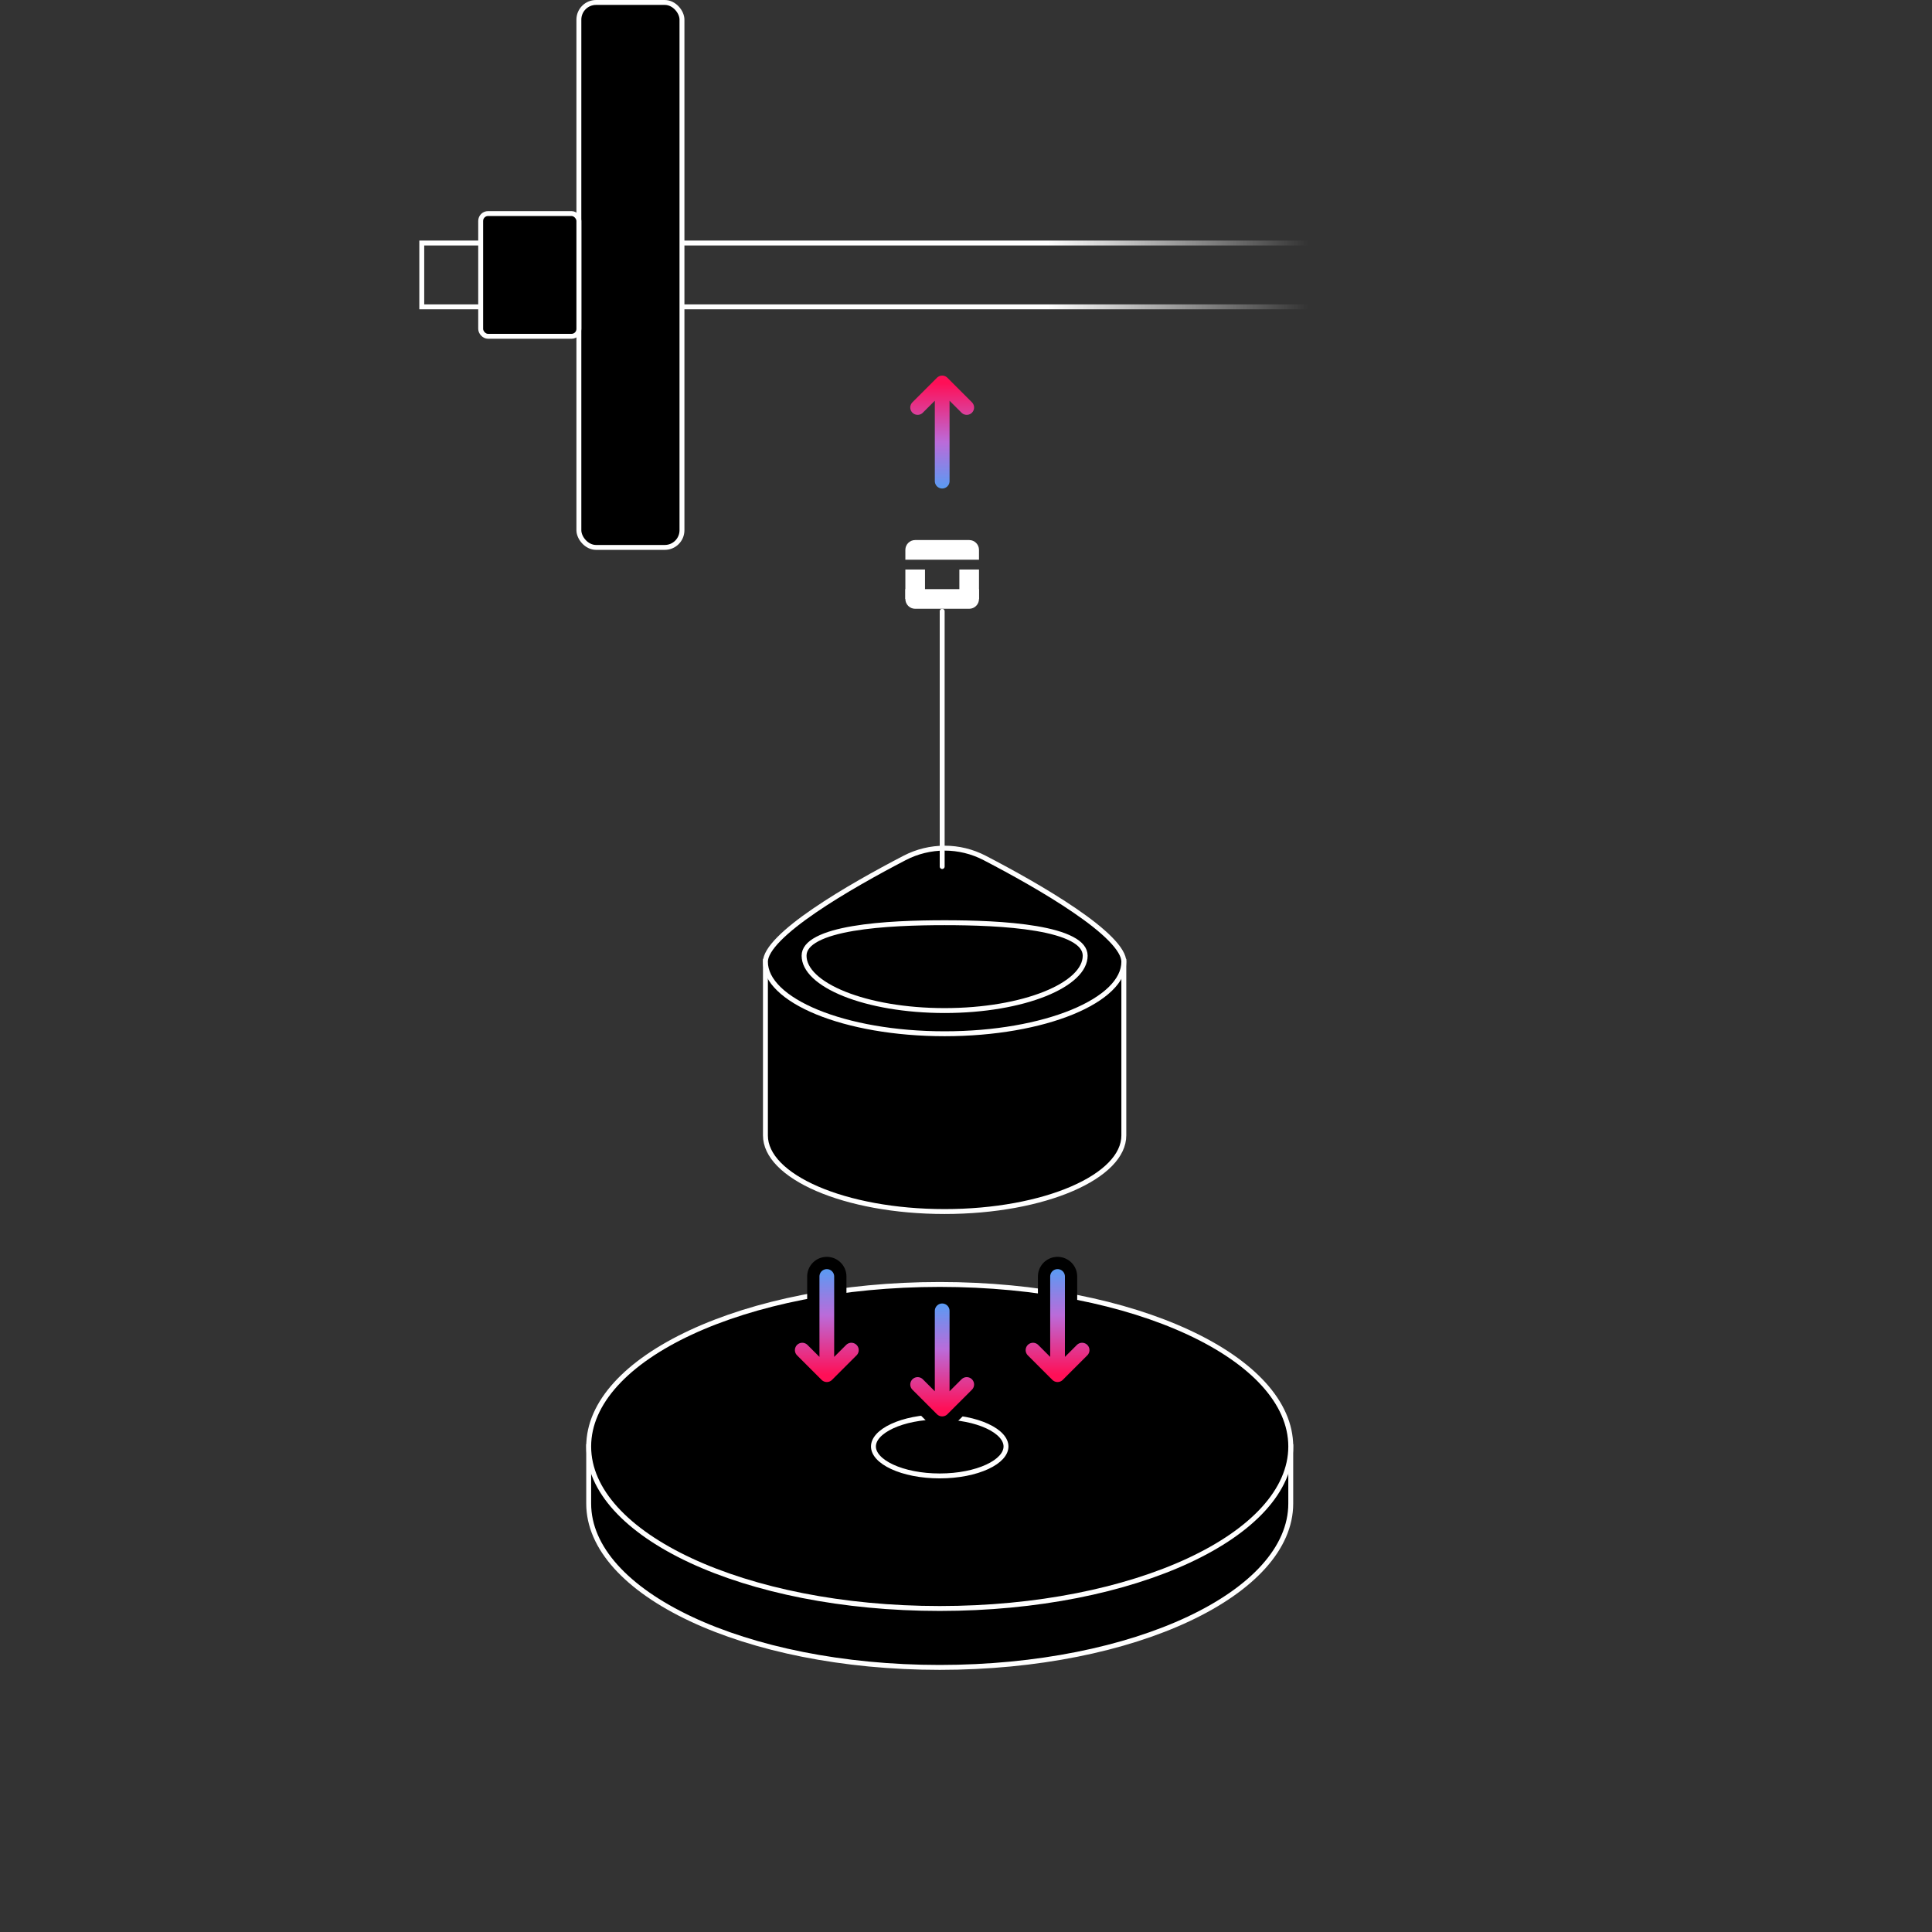 <svg width="250" height="250" viewBox="0 0 250 250" fill="none" xmlns="http://www.w3.org/2000/svg">
<rect x="0" y="0" width="250" height="250" fill="#333333" stroke="none"/>
<path d="M145.423 146.924C145.423 148.221 144.816 149.483 143.666 150.659C142.515 151.837 140.833 152.912 138.73 153.821C134.525 155.64 128.693 156.773 122.235 156.773C115.777 156.773 109.945 155.64 105.74 153.821C103.637 152.912 101.955 151.837 100.803 150.659C99.653 149.483 99.047 148.221 99.047 146.924V124.4H145.423V146.924Z" fill="black" stroke="white" stroke-width="0.635"/>
<path d="M145.423 124.442C145.423 125.661 144.823 126.852 143.673 127.967C142.522 129.084 140.84 130.103 138.736 130.967C134.529 132.692 128.695 133.767 122.235 133.767C115.775 133.767 109.942 132.692 105.735 130.967C103.631 130.103 101.949 129.084 100.798 127.967C99.648 126.852 99.047 125.661 99.047 124.442C99.047 124.061 99.194 123.615 99.498 123.108C99.801 122.602 100.249 122.056 100.819 121.479C101.96 120.324 103.562 119.078 105.393 117.826C109.053 115.322 113.582 112.824 117.046 111.022C120.308 109.326 124.163 109.326 127.424 111.022C130.889 112.824 135.418 115.322 139.077 117.826C140.908 119.078 142.51 120.324 143.651 121.479C144.222 122.056 144.669 122.602 144.972 123.108C145.277 123.615 145.423 124.061 145.423 124.442Z" fill="black" stroke="white" stroke-width="0.635"/>
<path d="M140.422 123.667C140.422 124.576 139.964 125.473 139.067 126.323C138.169 127.174 136.854 127.954 135.201 128.617C131.899 129.94 127.315 130.766 122.235 130.766C117.155 130.766 112.571 129.94 109.269 128.617C107.616 127.954 106.301 127.174 105.403 126.323C104.506 125.473 104.048 124.576 104.048 123.667C104.048 122.819 104.631 122.104 105.774 121.503C106.91 120.905 108.52 120.466 110.379 120.151C114.092 119.521 118.695 119.399 122.235 119.399C125.775 119.399 130.378 119.521 134.091 120.151C135.95 120.466 137.56 120.905 138.696 121.503C139.839 122.104 140.422 122.819 140.422 123.667Z" fill="black" stroke="white" stroke-width="0.635"/>
<path d="M167.023 194.559C167.023 200.306 162.06 205.606 153.808 209.488C145.582 213.358 134.195 215.761 121.6 215.761C109.005 215.761 97.617 213.358 89.391 209.488C81.139 205.606 76.176 200.306 76.176 194.559V187.172H167.023V194.559Z" fill="black" stroke="white" stroke-width="0.635"/>
<path d="M167.023 187.172C167.023 192.852 162.062 198.093 153.809 201.933C145.583 205.761 134.195 208.137 121.6 208.137C109.004 208.137 97.617 205.761 89.39 201.933C81.137 198.093 76.176 192.852 76.176 187.172C76.176 181.493 81.137 176.252 89.39 172.412C97.617 168.584 109.004 166.208 121.6 166.208C134.195 166.208 145.583 168.584 153.809 172.412C162.062 176.252 167.023 181.493 167.023 187.172Z" fill="black" stroke="white" stroke-width="0.635"/>
<path d="M130.176 187.172C130.176 188.115 129.34 189.068 127.755 189.804C126.196 190.528 124.02 190.984 121.6 190.984C119.179 190.984 117.003 190.528 115.444 189.804C113.859 189.068 113.023 188.115 113.023 187.172C113.023 186.23 113.859 185.277 115.444 184.541C117.003 183.817 119.179 183.361 121.6 183.361C124.02 183.361 126.196 183.817 127.755 184.541C129.34 185.277 130.176 186.23 130.176 187.172Z" fill="black" stroke="white" stroke-width="0.635"/>
<rect x="54.576" y="31.447" width="141.035" height="8.259" stroke="url(#paint0_linear)" stroke-width="0.635"/>
<rect x="74.906" y="0.318" width="13.341" height="70.518" rx="2.224" fill="black" stroke="white" stroke-width="0.635"/>
<rect x="62.2" y="27.635" width="12.706" height="15.882" rx="0.953" fill="black" stroke="white" stroke-width="0.635"/>
<line x1="121.918" y1="112.129" x2="121.918" y2="79.094" stroke="white" stroke-width="0.635" stroke-linecap="round"/>
<path d="M117.153 71.153C117.153 70.451 117.722 69.882 118.423 69.882H125.412C126.113 69.882 126.682 70.451 126.682 71.153V72.424H117.153V71.153Z" fill="white"/>
<path d="M117.153 76.235H126.682V77.506C126.682 78.208 126.113 78.776 125.412 78.776H118.423C117.722 78.776 117.153 78.208 117.153 77.506V76.235Z" fill="white"/>
<rect x="117.153" y="73.694" width="2.541" height="3.812" fill="white"/>
<rect x="124.141" y="73.694" width="2.541" height="3.812" fill="white"/>
<path d="M121.918 62.259V49.553M121.918 49.553L118.741 52.729M121.918 49.553L125.094 52.729" stroke="url(#paint1_linear)" stroke-width="1.906" stroke-linecap="round"/>
<path d="M121.918 169.623L121.918 182.329M121.918 182.329L125.094 179.153M121.918 182.329L118.741 179.153" stroke="black" stroke-width="5.082" stroke-linecap="round"/>
<path d="M106.989 165.176L106.989 177.882M106.989 177.882L110.165 174.706M106.989 177.882L103.812 174.706" stroke="black" stroke-width="5.082" stroke-linecap="round"/>
<path d="M136.847 165.176L136.847 177.882M136.847 177.882L140.024 174.706M136.847 177.882L133.671 174.706" stroke="black" stroke-width="5.082" stroke-linecap="round"/>
<path d="M121.918 169.623L121.918 182.329M121.918 182.329L125.094 179.153M121.918 182.329L118.741 179.153" stroke="url(#paint2_linear)" stroke-width="1.906" stroke-linecap="round"/>
<path d="M106.989 165.176L106.989 177.882M106.989 177.882L110.165 174.706M106.989 177.882L103.812 174.706" stroke="url(#paint3_linear)" stroke-width="1.906" stroke-linecap="round"/>
<path d="M136.847 165.176L136.847 177.882M136.847 177.882L140.024 174.706M136.847 177.882L133.671 174.706" stroke="url(#paint4_linear)" stroke-width="1.906" stroke-linecap="round"/>
<defs>
<linearGradient id="paint0_linear" x1="55.959" y1="35.577" x2="169.295" y2="35.577" gradientUnits="userSpaceOnUse">
<stop offset="0.703" stop-color="white"/>
<stop offset="1" stop-color="white" stop-opacity="0"/>
</linearGradient>
<linearGradient id="paint1_linear" x1="121.918" y1="49.553" x2="121.918" y2="66.071" gradientUnits="userSpaceOnUse">
<stop stop-color="#FF0F57"/>
<stop offset="0.464" stop-color="#BB6BD9"/>
<stop offset="1" stop-color="#2BB2FF"/>
</linearGradient>
<linearGradient id="paint2_linear" x1="121.918" y1="182.329" x2="121.918" y2="165.812" gradientUnits="userSpaceOnUse">
<stop stop-color="#FF0F57"/>
<stop offset="0.464" stop-color="#BB6BD9"/>
<stop offset="1" stop-color="#2BB2FF"/>
</linearGradient>
<linearGradient id="paint3_linear" x1="106.989" y1="177.882" x2="106.989" y2="161.365" gradientUnits="userSpaceOnUse">
<stop stop-color="#FF0F57"/>
<stop offset="0.464" stop-color="#BB6BD9"/>
<stop offset="1" stop-color="#2BB2FF"/>
</linearGradient>
<linearGradient id="paint4_linear" x1="136.847" y1="177.882" x2="136.847" y2="161.365" gradientUnits="userSpaceOnUse">
<stop stop-color="#FF0F57"/>
<stop offset="0.464" stop-color="#BB6BD9"/>
<stop offset="1" stop-color="#2BB2FF"/>
</linearGradient>
</defs>
</svg>
